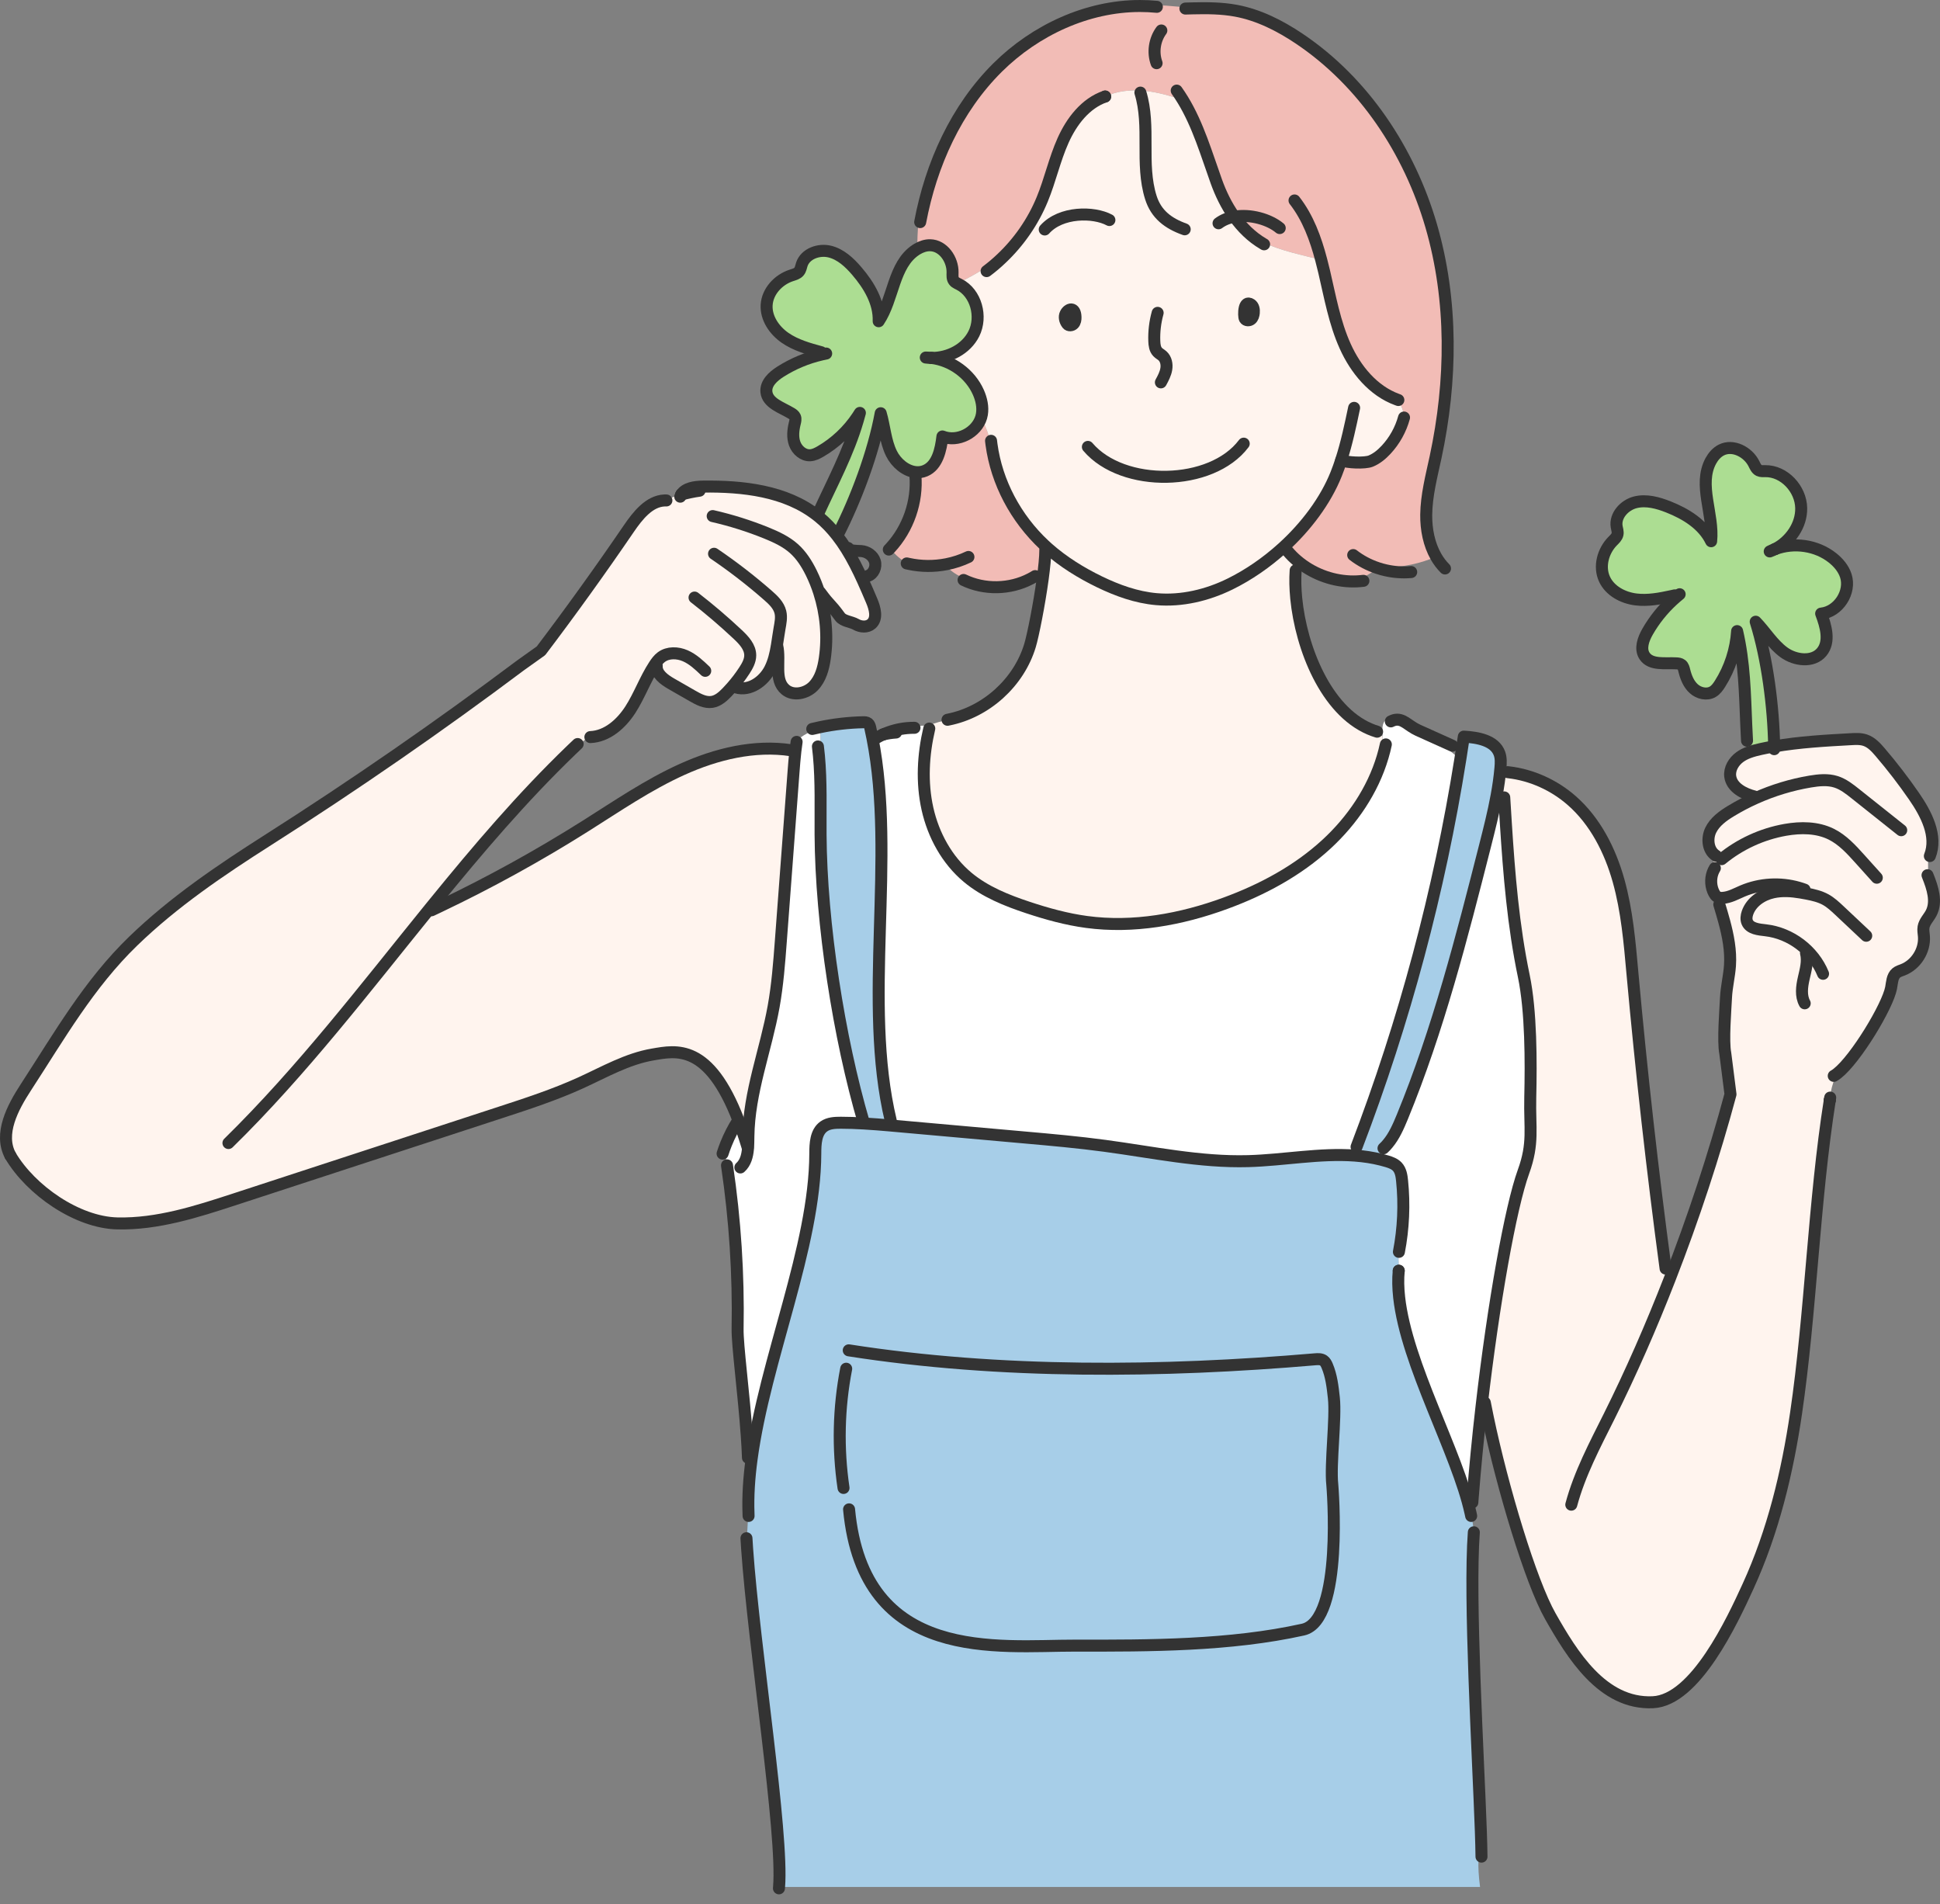 <svg width="160" height="157" viewBox="0 0 160 157" fill="none" xmlns="http://www.w3.org/2000/svg">
<rect x="0" y="0" width="160" height="157" fill="#808080" stroke="none"/>
<g clip-path="url(#clip0_2033_12516)">
<path d="M142.117 75.972C141.749 75.357 141.565 74.636 141.585 73.92C141.493 73.85 141.426 73.749 141.37 73.647C141.094 73.137 141.055 72.508 141.247 71.963C141.242 71.797 141.261 71.625 141.281 71.465C141.324 71.133 141.365 70.8 141.408 70.468C140.85 70.016 140.772 69.117 141.089 68.456C141.431 67.749 142.105 67.266 142.778 66.861C143.421 66.472 144.087 66.122 144.772 65.816L144.713 65.679C143.811 65.454 142.815 64.931 142.698 64.009C142.619 63.392 142.991 62.785 143.496 62.42C143.722 62.256 143.973 62.132 144.234 62.035C144.555 61.914 144.892 61.831 145.226 61.757C145.589 61.677 145.955 61.607 146.322 61.544C148.406 61.184 150.528 61.065 152.642 60.949C153.047 60.925 153.467 60.905 153.85 61.039C154.35 61.213 154.723 61.624 155.067 62.026C156.056 63.183 156.987 64.392 157.853 65.647C158.862 67.108 159.817 68.932 159.162 70.584L159.022 70.577C159.002 71.042 159.032 71.511 159.013 71.976C159.009 72.06 159.004 72.141 158.996 72.225C159.391 73.219 159.764 74.358 159.267 75.297C159.062 75.68 158.721 76.007 158.644 76.434C158.598 76.689 158.654 76.95 158.674 77.207C158.761 78.364 158.026 79.535 156.947 79.959C156.758 80.032 156.555 80.089 156.396 80.22C156.055 80.503 156.05 81.011 155.968 81.45C155.685 82.962 153.058 87.305 151.536 88.505C151.26 88.986 151.086 89.53 150.99 90.079C150.955 90.29 150.927 90.503 150.91 90.716V90.722C149.604 98.982 149.342 108.258 148.13 116.52C147.41 121.423 146.226 126.309 144.172 130.796C142.883 133.61 139.835 140.198 136.318 140.356C132.15 140.545 129.641 136.392 127.863 133.262C126.257 130.433 123.925 122.709 122.696 116.829C122.527 116.547 122.358 116.265 122.188 115.982C123.167 107.487 124.591 99.518 125.649 96.613C126.51 94.247 126.15 93.029 126.208 90.512C126.275 87.558 126.281 83.376 125.675 80.483C124.806 76.324 124.46 72.079 124.19 67.833C123.936 67.089 123.684 66.345 123.43 65.602C123.57 64.85 123.679 64.093 123.746 63.331C123.928 63.546 124.149 63.728 124.397 63.865L124.419 63.677C126.337 63.899 128.177 64.739 129.629 66.013C131.57 67.716 132.789 70.121 133.489 72.61C134.186 75.097 134.404 77.689 134.636 80.263C135.372 88.392 136.282 96.507 137.368 104.598L137.232 104.664C137.37 104.937 137.53 105.199 137.711 105.447C139.673 100.409 141.379 95.226 142.721 90.231L142.293 86.862C142.09 85.843 142.303 83.279 142.352 82.243C142.395 81.363 142.616 80.503 142.678 79.624C142.763 78.385 142.523 77.16 142.197 75.953H142.196L142.117 75.975V75.972Z" fill="#FFF4EE"/>
<path d="M76.552 59.826H76.642L76.64 60.071C76.13 62.236 76.006 64.515 76.49 66.685C76.976 68.855 78.098 70.913 79.806 72.338C81.241 73.536 83.017 74.246 84.793 74.834C86.367 75.355 87.974 75.798 89.618 76.019C93.467 76.537 97.405 75.817 101.051 74.481C104.097 73.366 107.012 71.803 109.399 69.607C111.524 67.652 113.213 65.171 114.031 62.413C114.026 61.84 114.021 61.27 114.018 60.697C114.016 60.564 114.016 60.429 114.014 60.296C114.012 60.053 114.012 59.799 114.121 59.582C114.23 59.365 114.482 59.199 114.714 59.274L114.984 59.373C115.706 59.183 116.127 59.843 116.953 60.215C117.566 60.491 118.18 60.767 118.794 61.043L118.771 61.094C119.262 61.655 119.825 62.153 120.444 62.57C118.703 73.492 115.829 84.234 111.879 94.564L111.978 94.604C111.889 94.827 111.813 95.054 111.746 95.284C108.859 95.066 105.868 95.661 102.936 95.741C98.967 95.85 95.047 95.005 91.112 94.478C88.93 94.185 86.736 93.989 84.544 93.794C80.992 93.477 77.439 93.16 73.886 92.843C73.733 92.829 73.581 92.816 73.428 92.802L73.463 92.403C71.128 82.668 73.903 70.73 71.95 60.849C72.231 60.733 72.521 60.638 72.817 60.567L72.819 60.565C73.439 60.282 74.11 60.103 74.79 60.038L74.783 59.96C75.369 59.874 75.959 59.83 76.55 59.827L76.552 59.826Z" fill="white"/>
<path d="M121.282 124.76C120.183 119.743 116.007 112.523 115.394 106.97C115.385 106.24 115.373 105.508 115.36 104.779V104.776C115.35 104.258 115.338 103.741 115.324 103.224L115.373 103.223C115.745 101.295 115.833 99.312 115.634 97.36C115.593 96.945 115.526 96.502 115.241 96.199C115.02 95.966 114.705 95.85 114.398 95.758C114.236 95.709 114.076 95.664 113.912 95.625C114.105 95.194 114.288 94.759 114.46 94.319L114.451 94.312C114.986 93.673 115.331 92.879 115.651 92.103C118.62 84.88 120.557 77.284 122.484 69.716C122.829 68.353 123.177 66.985 123.429 65.602C123.683 66.345 123.936 67.09 124.19 67.833C124.459 72.08 124.805 76.324 125.675 80.483C126.28 83.376 126.275 87.558 126.207 90.512C126.149 93.03 126.508 94.247 125.648 96.613C124.591 99.518 123.166 107.488 122.187 115.982C121.898 118.498 121.647 121.06 121.456 123.551C121.407 123.925 121.354 124.298 121.296 124.669C121.292 124.7 121.287 124.729 121.282 124.759L121.282 124.76Z" fill="white"/>
<path d="M71.172 47.879C71.421 48.426 71.658 48.978 71.889 49.527C72.157 50.156 72.385 50.985 71.874 51.44C71.534 51.743 70.988 51.709 70.592 51.481C70.195 51.253 69.546 51.227 69.276 50.857C68.381 49.638 68.537 50.057 67.641 48.839L67.563 48.863C68.12 50.6 68.286 52.461 68.027 54.267C67.907 55.105 67.675 55.975 67.081 56.58C66.488 57.185 65.438 57.41 64.784 56.87C63.807 56.063 64.391 54.485 64.101 53.252L64.069 53.247C63.956 53.914 63.807 54.568 63.503 55.166C62.981 56.191 61.815 57.014 60.713 56.684L60.35 56.658C60.224 56.803 60.095 56.944 59.962 57.082C59.616 57.44 59.217 57.794 58.726 57.873C58.158 57.961 57.608 57.665 57.11 57.378C56.527 57.044 55.946 56.71 55.363 56.376C54.782 56.042 54.118 55.568 54.163 54.898C54.159 54.896 54.154 54.893 54.151 54.891L53.968 54.847C53.21 56.007 52.743 57.341 51.993 58.509C51.241 59.675 50.078 60.718 48.691 60.774L48.654 60.716C48.123 61.062 47.624 61.454 47.16 61.885L47.121 61.844C43.057 65.759 39.399 70.056 35.833 74.439C35.7 74.601 35.567 74.764 35.435 74.928L35.59 75.055C35.811 74.952 36.028 74.848 36.247 74.743C40.386 72.77 44.41 70.552 48.291 68.106C50.901 66.459 53.459 64.701 56.272 63.433C59.085 62.163 62.213 61.398 65.265 61.861L65.605 61.901C65.535 62.499 65.489 63.099 65.444 63.698C65.097 68.329 64.749 72.961 64.401 77.593C64.265 79.396 64.128 81.205 63.808 82.985C63.164 86.576 61.769 90.061 61.725 93.709C61.72 94.041 61.721 94.391 61.689 94.73C61.663 94.641 61.64 94.55 61.618 94.46C61.386 93.698 61.149 93.012 60.912 92.389C58.459 85.993 55.757 86.619 53.846 86.943C51.734 87.301 49.836 88.398 47.887 89.287C45.741 90.263 43.494 90.998 41.252 91.729C33.96 94.112 26.667 96.494 19.374 98.877C16.222 99.906 12.995 100.948 9.681 100.873C6.367 100.798 2.541 98.133 0.857 95.278C-0.104 93.486 1.037 91.333 2.146 89.63C4.899 85.406 7.33 81.13 10.989 77.593C14.32 74.37 18.181 71.76 22.078 69.278C29.217 64.733 36.183 59.917 42.955 54.842L44.619 53.657C47.118 50.357 49.535 46.995 51.869 43.577C52.6 42.51 53.539 41.316 54.806 41.262C55.256 41.069 55.718 40.906 56.189 40.774V40.773C56.511 40.242 57.302 40.127 57.958 40.118C61.265 40.072 64.794 40.462 67.387 42.495C67.44 42.534 67.489 42.575 67.54 42.616C68.096 43.071 68.585 43.586 69.022 44.145C69.305 44.505 69.566 44.881 69.809 45.272C70.324 46.097 70.766 46.98 71.173 47.876L71.172 47.879Z" fill="#FFF4EE"/>
<path d="M114.451 94.311L114.46 94.318C114.288 94.758 114.105 95.193 113.912 95.624C113.2 95.444 112.477 95.338 111.747 95.284C111.814 95.054 111.891 94.826 111.979 94.603L111.88 94.564C115.83 84.234 118.704 73.493 120.445 62.57C120.542 61.959 120.636 61.35 120.726 60.737C121.877 60.806 123.275 61.047 123.667 62.132C123.802 62.507 123.781 62.918 123.747 63.315C123.747 63.32 123.746 63.325 123.746 63.33C123.679 64.092 123.57 64.849 123.43 65.6C123.178 66.985 122.83 68.352 122.484 69.715C120.558 77.283 118.622 84.879 115.652 92.102C115.331 92.877 114.987 93.672 114.452 94.311L114.451 94.311Z" fill="#A7CEE8"/>
<path d="M61.987 120.314C61.886 119.656 61.751 119.003 61.586 118.357C61.346 114.92 60.809 110.902 60.833 109.579C60.915 105.08 60.623 100.577 59.964 96.126C59.841 95.533 59.822 94.92 59.908 94.322L59.887 94.313C60.153 93.648 60.48 93.011 60.866 92.407L60.91 92.391C61.147 93.013 61.384 93.7 61.616 94.462C61.638 94.552 61.662 94.642 61.688 94.731C61.72 94.391 61.718 94.042 61.723 93.71C61.768 90.062 63.162 86.578 63.806 82.986C64.127 81.206 64.264 79.398 64.4 77.594C64.747 72.962 65.095 68.33 65.443 63.699C65.487 63.101 65.533 62.501 65.603 61.902C65.63 61.658 65.663 61.414 65.7 61.171L65.659 61.13C66.201 60.598 66.905 60.236 67.65 60.1C67.708 60.831 67.697 61.566 67.613 62.296L67.54 62.303C67.739 64.459 67.663 66.634 67.676 68.801C67.719 76.132 69.183 85.565 71.251 92.597L71.249 92.636C70.612 92.597 69.972 92.575 69.335 92.575C68.854 92.575 68.342 92.599 67.948 92.876C67.282 93.345 67.243 94.3 67.241 95.117C67.217 102.834 63.091 112.097 61.987 120.314Z" fill="white"/>
<path d="M36.246 74.743C36.027 74.849 35.809 74.953 35.589 75.055L35.434 74.929C35.565 74.765 35.698 74.602 35.832 74.439C35.965 74.547 36.105 74.647 36.246 74.743L36.246 74.743Z" fill="#FFF4EE"/>
<path d="M84.986 47.725C83.298 48.608 81.187 48.654 79.471 47.821L79.529 47.672C78.997 47.473 78.509 47.159 78.114 46.752L78.065 46.52C77.035 46.723 75.963 46.716 74.937 46.491C74.333 46.192 73.803 45.744 73.42 45.192C74.901 43.596 75.677 41.367 75.498 39.196L75.527 38.928C75.784 38.954 76.045 38.922 76.297 38.816C77.322 38.388 77.594 37.091 77.727 35.988C78.973 36.492 80.552 35.676 80.927 34.404C81.278 35.129 81.562 35.884 81.775 36.659C82.198 39.763 83.76 42.728 86.141 44.949C86.122 45.069 86.103 45.188 86.085 45.309L86.212 45.33C86.212 45.913 86.127 46.769 85.999 47.71C85.665 47.775 85.321 47.779 84.985 47.725H84.986Z" fill="#F2BCB6"/>
<path d="M97.557 8.244C96.54 7.908 95.51 7.607 94.446 7.495C93.329 7.377 92.159 7.486 91.148 7.958H91.146C89.52 8.517 88.379 10.009 87.677 11.579C86.973 13.149 86.612 14.852 85.955 16.441C85.197 18.28 84.04 19.953 82.595 21.316L82.491 21.206C81.395 22.058 80.202 22.784 78.941 23.362C78.836 23.308 78.739 23.246 78.671 23.153C78.531 22.96 78.559 22.699 78.562 22.462C78.579 21.388 77.792 20.243 76.718 20.221C76.343 20.214 75.976 20.34 75.653 20.533C75.651 19.787 75.682 19.041 75.746 18.299L75.893 18.313C76.784 13.562 78.86 8.95 82.294 5.551C85.398 2.479 89.675 0.495 94.019 0.495L94.021 0.389C95.475 0.393 96.93 0.493 98.373 0.689C99.563 0.662 100.757 0.667 101.927 0.884C103.805 1.23 105.548 2.115 107.135 3.177C112.477 6.755 116.24 12.443 118.036 18.616C119.831 24.79 119.744 31.421 118.397 37.707C118.06 39.275 117.646 40.846 117.627 42.45C117.615 43.643 117.851 44.88 118.438 45.903C117.148 46.462 115.745 46.762 114.339 46.778L114.282 47.023C114.059 46.974 113.839 46.912 113.623 46.839C112.965 47.388 112.17 47.769 111.332 47.937C109.755 47.872 108.198 47.265 106.997 46.244C106.712 46.003 106.446 45.739 106.206 45.453L105.787 45.177C107.725 43.421 109.32 41.288 110.202 39.086C110.352 38.71 110.486 38.331 110.611 37.947C111.095 38.157 112.565 38.218 113.054 38.019C113.541 37.819 113.958 37.471 114.317 37.086C115.016 36.336 115.527 35.416 115.797 34.427L115.829 34.422C115.793 34.179 115.74 33.939 115.659 33.708C115.56 33.431 115.415 33.164 115.221 32.944C113.255 32.228 111.809 30.466 110.947 28.554C110.067 26.607 109.696 24.477 109.208 22.397C109.131 22.075 109.053 21.751 108.966 21.429C107.677 21.102 105.364 20.617 104.257 19.986L104.188 20.104C103.211 19.533 102.427 18.742 101.803 17.869C101.147 16.95 100.667 15.936 100.325 14.985C99.501 12.699 98.815 10.308 97.558 8.244H97.557Z" fill="#F2BCB6"/>
<path d="M71.951 60.848C73.905 70.729 71.129 82.667 73.465 92.402L73.429 92.801C72.703 92.736 71.977 92.676 71.249 92.636L71.25 92.597C69.182 85.565 67.718 76.131 67.676 68.801C67.662 66.634 67.739 64.459 67.539 62.302L67.612 62.295C67.696 61.566 67.708 60.831 67.65 60.099C67.648 60.051 67.645 60.004 67.638 59.958C68.802 59.714 69.987 59.578 71.175 59.552C71.322 59.549 71.48 59.55 71.595 59.642C71.705 59.731 71.744 59.879 71.777 60.019C71.84 60.294 71.898 60.57 71.951 60.848V60.848Z" fill="#A7CEE8"/>
<path d="M75.652 20.532C75.976 20.339 76.342 20.213 76.717 20.22C77.791 20.242 78.579 21.388 78.562 22.462C78.558 22.699 78.531 22.959 78.671 23.152C78.739 23.246 78.836 23.307 78.94 23.361C78.994 23.391 79.049 23.416 79.102 23.444C80.503 24.156 81.021 26.111 80.318 27.517C79.686 28.781 78.248 29.524 76.832 29.514C76.673 29.493 76.513 29.483 76.353 29.48C76.511 29.5 76.672 29.512 76.832 29.514C78.489 29.717 80.021 30.829 80.696 32.362C80.943 32.926 81.083 33.555 80.982 34.162C80.969 34.244 80.95 34.326 80.926 34.404C80.551 35.676 78.972 36.492 77.727 35.988C77.594 37.091 77.321 38.389 76.296 38.816C76.044 38.922 75.783 38.955 75.526 38.929C74.701 38.849 73.907 38.174 73.521 37.389C73.015 36.36 72.961 35.171 72.635 34.072C72.043 37.311 70.6 41.155 69.102 44.086L69.021 44.147C68.585 43.588 68.096 43.073 67.54 42.618C67.489 42.577 67.439 42.536 67.386 42.497L67.441 42.427C68.644 39.78 69.94 37.416 70.746 34.66C70.808 34.457 70.864 34.253 70.918 34.045C70.859 34.142 70.797 34.238 70.734 34.333C69.948 35.52 68.884 36.522 67.652 37.235C67.393 37.383 67.117 37.523 66.819 37.538C66.253 37.568 65.741 37.12 65.545 36.587C65.349 36.055 65.412 35.46 65.548 34.909C65.593 34.734 65.642 34.541 65.569 34.374C65.511 34.243 65.386 34.152 65.262 34.079C64.454 33.59 63.3 33.249 63.208 32.308C63.14 31.602 63.761 31.034 64.359 30.654C65.406 29.988 66.568 29.502 67.779 29.227L67.736 29.043C66.695 28.76 65.63 28.467 64.744 27.851C63.858 27.236 63.167 26.227 63.229 25.151C63.294 24.026 64.195 23.056 65.267 22.708C65.494 22.633 65.743 22.574 65.897 22.391C66.035 22.227 66.062 21.999 66.13 21.795C66.425 20.913 67.535 20.521 68.436 20.743C69.338 20.965 70.056 21.64 70.661 22.344C71.667 23.513 72.525 24.945 72.468 26.486C73.713 24.618 73.662 21.849 75.531 20.606C75.571 20.581 75.612 20.555 75.653 20.531L75.652 20.532Z" fill="#ACDD92"/>
<path d="M137.947 49.498L137.867 49.147C136.895 49.358 135.905 49.547 134.92 49.427C133.849 49.294 132.769 48.721 132.324 47.739C131.859 46.713 132.204 45.436 132.992 44.628C133.159 44.459 133.352 44.289 133.403 44.057C133.45 43.846 133.368 43.631 133.332 43.419C133.184 42.502 133.983 41.638 134.885 41.415C135.787 41.193 136.736 41.457 137.598 41.798C139.034 42.366 140.457 43.235 141.126 44.626C141.357 42.393 140.026 39.966 141.103 37.995C141.307 37.625 141.596 37.291 141.974 37.102C142.934 36.621 144.165 37.27 144.649 38.228C144.756 38.442 144.853 38.684 145.067 38.789C145.224 38.866 145.407 38.849 145.583 38.847C147.156 38.827 148.522 40.316 148.553 41.889C148.582 43.305 147.649 44.635 146.386 45.28C146.239 45.334 146.096 45.397 145.956 45.469C146.102 45.414 146.246 45.351 146.386 45.28C147.951 44.686 149.829 44.956 151.142 46.004C151.622 46.388 152.038 46.879 152.231 47.464C152.679 48.819 151.619 50.452 150.199 50.593C150.592 51.632 150.954 52.907 150.247 53.762C149.515 54.646 148.053 54.465 147.125 53.79C146.198 53.113 145.599 52.087 144.8 51.264C145.76 54.335 146.267 58.294 146.323 61.544C145.957 61.608 145.59 61.677 145.227 61.758C144.892 61.831 144.555 61.914 144.234 62.036C144.143 61.303 144.072 60.566 144.025 59.83C143.913 57.182 143.88 54.671 143.268 52.039C143.169 53.573 142.68 55.082 141.859 56.381C141.698 56.633 141.519 56.886 141.262 57.037C140.774 57.327 140.113 57.169 139.692 56.789C139.271 56.409 139.051 55.853 138.915 55.301C138.872 55.125 138.828 54.932 138.685 54.818C138.572 54.728 138.421 54.708 138.276 54.699C137.333 54.643 136.153 54.876 135.633 54.086C135.245 53.494 135.531 52.701 135.882 52.088C136.433 51.126 137.134 50.25 137.948 49.5L137.947 49.498Z" fill="#ACDD92"/>
<path d="M111.747 95.283C112.477 95.338 113.2 95.444 113.913 95.624C114.076 95.663 114.236 95.708 114.398 95.757C114.705 95.849 115.021 95.965 115.241 96.198C115.525 96.501 115.594 96.945 115.635 97.359C115.834 99.311 115.745 101.293 115.374 103.222L115.324 103.223C115.338 103.74 115.35 104.256 115.36 104.775V104.778C115.292 105.47 115.309 106.203 115.394 106.968C116.007 112.522 120.183 119.742 121.282 124.759C121.287 124.728 121.292 124.699 121.295 124.669C121.41 125.221 121.502 125.778 121.573 126.337L121.553 126.341C121.146 131.796 121.909 144.687 122.131 150.97L122.1 150.972C121.962 153.195 121.811 153.584 122.066 155.589H64.253C64.621 151.23 62.19 135.87 61.619 127.695C61.598 126.733 61.637 125.768 61.733 124.81C61.678 123.36 61.779 121.854 61.987 120.313C63.091 112.097 67.217 102.833 67.241 95.116C67.243 94.299 67.282 93.344 67.948 92.876C68.342 92.598 68.853 92.574 69.335 92.574C69.972 92.574 70.611 92.597 71.249 92.636C71.977 92.677 72.703 92.736 73.43 92.801C73.583 92.814 73.735 92.828 73.888 92.842C77.44 93.159 80.993 93.476 84.546 93.793C86.738 93.987 88.932 94.183 91.114 94.477C95.049 95.003 98.969 95.849 102.938 95.74C105.87 95.66 108.86 95.065 111.748 95.283L111.747 95.283Z" fill="#A7CEE8"/>
<path d="M91.148 7.957C92.159 7.485 93.33 7.376 94.446 7.494C95.51 7.606 96.539 7.908 97.557 8.244C98.813 10.308 99.501 12.698 100.324 14.984C100.667 15.935 101.146 16.95 101.802 17.869C102.426 18.741 103.211 19.532 104.187 20.103L104.257 19.986C105.363 20.617 107.676 21.101 108.965 21.428C109.052 21.75 109.13 22.074 109.207 22.396C109.695 24.476 110.067 26.607 110.946 28.553C111.809 30.466 113.254 32.227 115.22 32.943C115.414 33.163 115.56 33.43 115.658 33.707C115.74 33.938 115.792 34.179 115.828 34.421L115.796 34.426C115.527 35.415 115.015 36.336 114.316 37.085C113.957 37.471 113.541 37.818 113.053 38.018C112.564 38.217 111.095 38.156 110.61 37.946C110.486 38.33 110.351 38.71 110.201 39.085C109.32 41.288 107.724 43.42 105.786 45.176C104.46 46.378 102.975 47.402 101.451 48.152C99.59 49.07 97.462 49.588 95.363 49.4C93.722 49.254 92.155 48.686 90.692 47.98C89.149 47.233 87.69 46.325 86.429 45.212C86.332 45.126 86.234 45.038 86.141 44.949C83.759 42.728 82.198 39.764 81.775 36.659C81.562 35.884 81.278 35.129 80.927 34.404C80.951 34.325 80.969 34.243 80.983 34.161C81.083 33.554 80.944 32.926 80.697 32.362C80.022 30.829 78.489 29.716 76.832 29.513C78.249 29.523 79.686 28.78 80.318 27.517C81.022 26.111 80.504 24.156 79.103 23.443C79.05 23.416 78.996 23.391 78.94 23.361C80.202 22.784 81.395 22.057 82.491 21.205L82.595 21.316C84.039 19.952 85.197 18.279 85.955 16.44C86.611 14.852 86.973 13.148 87.677 11.578C88.379 10.008 89.519 8.516 91.146 7.957H91.148ZM103.407 25.794C103.432 25.538 103.386 25.241 103.171 25.1C102.88 24.91 102.726 25.109 102.656 25.395C102.576 25.726 102.605 26.171 102.663 26.273C102.76 26.444 103.028 26.449 103.179 26.323C103.331 26.196 103.387 25.99 103.406 25.794H103.407ZM88.541 26.703C88.676 26.559 88.706 26.346 88.702 26.15C88.678 25.258 88.091 25.436 87.88 25.874C87.76 26.119 87.818 26.447 88.025 26.718C88.143 26.873 88.407 26.844 88.541 26.703Z" fill="#FFF4EE"/>
<path d="M76.642 59.826H76.552C77.093 59.621 77.649 59.457 78.215 59.334C81.338 58.712 84.031 56.273 84.95 53.225C85.199 52.403 85.711 49.839 86 47.71C86.128 46.769 86.213 45.913 86.213 45.33L86.086 45.31C86.105 45.188 86.123 45.069 86.142 44.95C86.236 45.038 86.333 45.127 86.43 45.212C87.691 46.325 89.151 47.234 90.694 47.981C92.156 48.687 93.723 49.254 95.365 49.401C97.463 49.588 99.591 49.07 101.452 48.153C102.976 47.403 104.461 46.378 105.787 45.176L106.206 45.453C106.447 45.739 106.713 46.003 106.997 46.243C106.995 46.284 106.995 46.325 106.995 46.364C106.997 47.35 106.999 48.337 107.001 49.322L106.905 49.331C107.311 53.44 109.351 58.562 112.964 60.107L112.957 60.194C113.301 60.383 113.655 60.552 114.018 60.697C114.022 61.27 114.027 61.84 114.032 62.413C113.214 65.172 111.524 67.652 109.4 69.607C107.014 71.803 104.099 73.366 101.052 74.481C97.406 75.817 93.468 76.537 89.618 76.019C87.975 75.799 86.367 75.355 84.794 74.834C83.017 74.246 81.242 73.537 79.806 72.338C78.098 70.913 76.977 68.855 76.491 66.685C76.007 64.515 76.131 62.236 76.641 60.071L76.642 59.826Z" fill="#FFF4EE"/>
<path d="M56.188 40.776C56.51 40.245 57.301 40.129 57.957 40.121C61.264 40.075 64.793 40.465 67.386 42.498C67.439 42.537 67.488 42.578 67.539 42.619C68.095 43.074 68.584 43.589 69.021 44.148C69.303 44.508 69.565 44.884 69.808 45.275C70.323 46.1 70.764 46.983 71.172 47.879C71.421 48.427 71.658 48.979 71.89 49.528C72.157 50.157 72.385 50.985 71.874 51.441C71.534 51.744 70.988 51.71 70.593 51.481C70.195 51.253 69.546 51.227 69.277 50.858C68.382 49.639 68.537 50.058 67.642 48.839" stroke="#333333" stroke-width="0.989" stroke-linecap="round" stroke-linejoin="round"/>
<path d="M56.104 40.954C56.126 40.889 56.155 40.831 56.188 40.776" stroke="#333333" stroke-width="0.989" stroke-linecap="round" stroke-linejoin="round"/>
<path d="M48.69 60.775C50.078 60.719 51.24 59.676 51.992 58.51C52.742 57.342 53.209 56.009 53.967 54.848C54.128 54.601 54.307 54.357 54.543 54.181C55.098 53.767 55.885 53.796 56.517 54.072C57.151 54.348 57.664 54.836 58.164 55.313" stroke="#333333" stroke-width="0.989" stroke-linecap="round" stroke-linejoin="round"/>
<path d="M54.162 54.898C54.118 55.569 54.781 56.042 55.362 56.377C55.945 56.711 56.526 57.045 57.109 57.379C57.607 57.665 58.158 57.962 58.726 57.873C59.217 57.795 59.615 57.44 59.961 57.082C60.094 56.944 60.224 56.803 60.35 56.658C60.73 56.225 61.079 55.767 61.393 55.284C61.64 54.904 61.875 54.486 61.875 54.033C61.874 53.346 61.347 52.785 60.846 52.314C59.707 51.244 58.517 50.227 57.281 49.271" stroke="#333333" stroke-width="0.989" stroke-linecap="round" stroke-linejoin="round"/>
<path d="M60.714 56.683C61.815 57.014 62.981 56.19 63.503 55.166C63.808 54.568 63.956 53.913 64.069 53.246C64.147 52.772 64.207 52.294 64.291 51.823C64.369 51.373 64.47 50.907 64.36 50.464C64.22 49.898 63.769 49.47 63.329 49.087C61.922 47.854 60.438 46.709 58.89 45.659" stroke="#333333" stroke-width="0.989" stroke-linecap="round" stroke-linejoin="round"/>
<path d="M64.101 53.252C64.391 54.485 63.808 56.063 64.784 56.87C65.437 57.41 66.487 57.185 67.081 56.58C67.675 55.975 67.907 55.105 68.027 54.267C68.286 52.461 68.12 50.6 67.563 48.863C67.388 48.312 67.171 47.772 66.917 47.252C66.549 46.502 66.095 45.779 65.469 45.225C64.821 44.649 64.021 44.279 63.218 43.951C61.779 43.366 60.294 42.899 58.778 42.553" stroke="#333333" stroke-width="0.989" stroke-linecap="round" stroke-linejoin="round"/>
<path d="M69.95 45.184C70.096 45.455 70.708 45.414 71.017 45.436C71.514 45.47 72 45.796 72.152 46.273C72.302 46.749 72.045 47.338 71.569 47.489" stroke="#333333" stroke-width="0.989" stroke-linecap="round" stroke-linejoin="round"/>
<path d="M76.832 29.514C78.248 29.524 79.685 28.781 80.318 27.518C81.022 26.111 80.503 24.156 79.102 23.444C79.049 23.416 78.995 23.391 78.94 23.362C78.836 23.308 78.739 23.246 78.671 23.152C78.531 22.96 78.558 22.699 78.562 22.462C78.579 21.388 77.791 20.243 76.717 20.221C76.342 20.213 75.976 20.34 75.652 20.532C75.611 20.556 75.57 20.582 75.531 20.607C73.661 21.85 73.712 24.619 72.468 26.487C72.524 24.946 71.666 23.514 70.661 22.345C70.056 21.64 69.338 20.966 68.436 20.744C67.534 20.522 66.424 20.914 66.13 21.796C66.062 22 66.034 22.229 65.896 22.392C65.743 22.575 65.494 22.634 65.267 22.709C64.195 23.057 63.293 24.027 63.228 25.152C63.167 26.228 63.857 27.237 64.744 27.852C65.63 28.467 66.694 28.761 67.735 29.044" stroke="#333333" stroke-width="0.989" stroke-linecap="round" stroke-linejoin="round"/>
<path d="M76.832 29.514C76.673 29.493 76.513 29.483 76.353 29.48C76.511 29.5 76.672 29.512 76.832 29.514Z" stroke="#333333" stroke-width="0.989" stroke-linecap="round" stroke-linejoin="round"/>
<path d="M69.101 44.085C70.599 41.155 72.043 37.31 72.635 34.072C72.96 35.171 73.014 36.359 73.521 37.389C73.906 38.173 74.7 38.848 75.526 38.928C75.783 38.954 76.044 38.921 76.296 38.816C77.32 38.388 77.593 37.091 77.726 35.988C78.972 36.492 80.551 35.676 80.925 34.404C80.949 34.325 80.968 34.243 80.981 34.161C81.082 33.554 80.942 32.926 80.695 32.361C80.02 30.829 78.488 29.716 76.831 29.513" stroke="#333333" stroke-width="0.989" stroke-linecap="round" stroke-linejoin="round"/>
<path d="M68.138 29.15C68.016 29.174 67.897 29.198 67.778 29.227C66.568 29.502 65.405 29.987 64.359 30.654C63.76 31.034 63.14 31.602 63.208 32.308C63.3 33.249 64.454 33.59 65.262 34.079C65.386 34.152 65.51 34.243 65.568 34.374C65.642 34.541 65.592 34.734 65.548 34.909C65.412 35.46 65.348 36.054 65.544 36.587C65.74 37.12 66.252 37.569 66.818 37.538C67.117 37.523 67.392 37.383 67.652 37.235C68.884 36.522 69.948 35.52 70.734 34.333C70.797 34.238 70.858 34.142 70.918 34.045C70.864 34.253 70.807 34.458 70.746 34.66C69.939 37.415 68.644 39.78 67.44 42.427" stroke="#333333" stroke-width="0.989" stroke-linecap="round" stroke-linejoin="round"/>
<path d="M0.856 95.281C-0.106 93.489 1.035 91.336 2.145 89.633C4.897 85.408 7.328 81.133 10.987 77.596C14.318 74.372 18.179 71.762 22.076 69.28C29.216 64.736 36.181 59.919 42.954 54.844L44.617 53.66C47.116 50.36 49.533 46.998 51.867 43.58C52.598 42.513 53.538 41.319 54.804 41.264C54.855 41.263 54.909 41.263 54.961 41.264" stroke="#333333" stroke-width="0.989" stroke-linecap="round" stroke-linejoin="round"/>
<path d="M0.856 95.28C2.54 98.135 6.366 100.8 9.679 100.875C12.993 100.95 16.22 99.909 19.372 98.879C26.665 96.496 33.958 94.114 41.251 91.731C43.493 91 45.739 90.265 47.886 89.289C49.834 88.401 51.731 87.302 53.844 86.945C55.755 86.621 58.457 85.996 60.91 92.391C61.147 93.014 61.384 93.701 61.616 94.462C61.633 94.515 61.648 94.57 61.665 94.625" stroke="#333333" stroke-width="0.989" stroke-linecap="round" stroke-linejoin="round"/>
<path d="M18.841 94.247C24.904 88.303 30.078 81.53 35.434 74.929C35.566 74.765 35.699 74.602 35.832 74.44C39.398 70.057 43.056 65.759 47.12 61.846C47.294 61.679 47.468 61.513 47.642 61.348" stroke="#333333" stroke-width="0.989" stroke-linecap="round" stroke-linejoin="round"/>
<path d="M35.589 75.056C35.809 74.953 36.027 74.85 36.245 74.744C40.385 72.771 44.409 70.553 48.289 68.107C50.9 66.46 53.458 64.703 56.271 63.434C59.084 62.164 62.212 61.399 65.264 61.863" stroke="#333333" stroke-width="0.989" stroke-linecap="round" stroke-linejoin="round"/>
<path d="M67.457 61.547C67.488 61.799 67.515 62.05 67.539 62.302C67.739 64.458 67.662 66.633 67.676 68.8C67.718 76.131 69.182 85.565 71.25 92.596" stroke="#333333" stroke-width="0.989" stroke-linecap="round" stroke-linejoin="round"/>
<path d="M66.989 60.105C67.205 60.052 67.422 60.002 67.638 59.958C68.802 59.715 69.987 59.578 71.175 59.553C71.322 59.549 71.48 59.551 71.595 59.643C71.705 59.731 71.744 59.88 71.777 60.02C71.84 60.294 71.898 60.571 71.951 60.848C73.905 70.729 71.129 82.667 73.465 92.402" stroke="#333333" stroke-width="0.989" stroke-linecap="round" stroke-linejoin="round"/>
<path d="M65.7 61.17C65.662 61.414 65.63 61.658 65.602 61.901C65.533 62.5 65.487 63.1 65.442 63.699C65.094 68.33 64.747 72.962 64.399 77.593C64.263 79.397 64.126 81.206 63.806 82.986C63.161 86.577 61.767 90.062 61.723 93.71C61.717 94.042 61.719 94.392 61.687 94.731C61.634 95.319 61.487 95.876 61.061 96.261" stroke="#333333" stroke-width="0.989" stroke-linecap="round" stroke-linejoin="round"/>
<path d="M72.82 60.564C73.441 60.281 74.111 60.102 74.791 60.037C75.001 60.017 75.212 60.008 75.422 60.01" stroke="#333333" stroke-width="0.989" stroke-linecap="round" stroke-linejoin="round"/>
<path d="M72.282 60.843C72.456 60.741 72.635 60.649 72.819 60.565" stroke="#333333" stroke-width="0.989" stroke-linecap="round" stroke-linejoin="round"/>
<path d="M76.641 60.071C76.131 62.236 76.007 64.515 76.491 66.685C76.977 68.855 78.098 70.913 79.806 72.338C81.242 73.536 83.018 74.246 84.794 74.834C86.367 75.355 87.975 75.798 89.618 76.019C93.468 76.537 97.406 75.817 101.052 74.481C104.098 73.366 107.013 71.803 109.4 69.607C111.524 67.652 113.213 65.171 114.032 62.413C114.134 62.073 114.223 61.728 114.296 61.379" stroke="#333333" stroke-width="0.989" stroke-linecap="round" stroke-linejoin="round"/>
<path d="M114.708 59.481C114.806 59.432 114.898 59.396 114.985 59.372C115.708 59.183 116.129 59.843 116.954 60.215C117.567 60.491 118.181 60.767 118.795 61.043C119.124 61.191 119.454 61.34 119.783 61.488" stroke="#333333" stroke-width="0.989" stroke-linecap="round" stroke-linejoin="round"/>
<path d="M78.145 59.348C78.168 59.343 78.192 59.339 78.213 59.334C81.336 58.712 84.03 56.273 84.949 53.225C85.198 52.403 85.709 49.839 85.999 47.71C86.127 46.769 86.212 45.913 86.212 45.33" stroke="#333333" stroke-width="0.989" stroke-linecap="round" stroke-linejoin="round"/>
<path d="M106.858 47.032C106.809 47.734 106.825 48.511 106.905 49.332C107.31 53.44 109.351 58.562 112.963 60.107C113.163 60.194 113.367 60.267 113.576 60.331" stroke="#333333" stroke-width="0.989" stroke-linecap="round" stroke-linejoin="round"/>
<path d="M111.881 94.564C115.831 84.233 118.705 73.492 120.445 62.569C120.543 61.959 120.636 61.349 120.727 60.737C121.878 60.805 123.275 61.047 123.668 62.131C123.802 62.506 123.782 62.917 123.748 63.314C123.748 63.319 123.746 63.324 123.746 63.329C123.679 64.091 123.57 64.848 123.431 65.6C123.178 66.984 122.831 68.352 122.485 69.715C120.558 77.282 118.622 84.878 115.652 92.101C115.331 92.877 114.987 93.671 114.452 94.31C114.345 94.442 114.228 94.564 114.103 94.68" stroke="#333333" stroke-width="0.989" stroke-linecap="round" stroke-linejoin="round"/>
<path d="M61.738 124.995C61.734 124.933 61.733 124.872 61.733 124.81C61.678 123.36 61.779 121.854 61.987 120.313C63.091 112.097 67.217 102.833 67.241 95.116C67.242 94.299 67.282 93.344 67.948 92.876C68.342 92.598 68.853 92.574 69.335 92.574C69.972 92.574 70.611 92.597 71.249 92.636C71.977 92.677 72.703 92.736 73.43 92.801C73.583 92.814 73.734 92.828 73.888 92.842C77.44 93.159 80.993 93.476 84.546 93.793C86.738 93.987 88.932 94.183 91.114 94.477C95.049 95.003 98.969 95.849 102.938 95.74C105.87 95.66 108.86 95.065 111.748 95.283C112.477 95.337 113.2 95.443 113.913 95.623C114.077 95.662 114.237 95.707 114.399 95.756C114.706 95.848 115.021 95.964 115.241 96.198C115.526 96.501 115.594 96.944 115.635 97.358C115.835 99.31 115.746 101.293 115.374 103.221" stroke="#333333" stroke-width="0.989" stroke-linecap="round" stroke-linejoin="round"/>
<path d="M115.36 104.779C115.292 105.471 115.309 106.204 115.394 106.969C116.007 112.523 120.183 119.743 121.282 124.759C121.301 124.838 121.318 124.916 121.333 124.995" stroke="#333333" stroke-width="0.989" stroke-linecap="round" stroke-linejoin="round"/>
<path d="M69.569 122.687C69.087 119.429 69.16 116.088 69.789 112.856" stroke="#333333" stroke-width="0.989" stroke-linecap="round" stroke-linejoin="round"/>
<path d="M69.999 111.34C82.492 113.294 95.861 113.159 108.445 112.08C108.691 112.058 108.96 112.043 109.161 112.186C109.301 112.285 109.383 112.447 109.451 112.604C109.806 113.436 109.909 114.35 110.008 115.248C110.195 116.943 109.694 120.732 109.881 122.427C109.881 122.427 110.839 133.617 107.465 134.367C101.459 135.701 94.79 135.699 88.677 135.688C82.369 135.674 71.218 137.217 70.026 124.452" stroke="#333333" stroke-width="0.989" stroke-linecap="round" stroke-linejoin="round"/>
<path d="M61.564 126.833C61.579 127.111 61.598 127.399 61.618 127.695C62.19 135.871 64.621 151.231 64.252 155.589C64.249 155.627 64.245 155.664 64.243 155.7" stroke="#333333" stroke-width="0.989" stroke-linecap="round" stroke-linejoin="round"/>
<path d="M59.959 96.088C59.96 96.1 59.962 96.114 59.964 96.125C60.623 100.576 60.915 105.08 60.833 109.579C60.809 110.902 61.346 114.92 61.586 118.357C61.633 118.996 61.668 119.616 61.687 120.194" stroke="#333333" stroke-width="0.989" stroke-linecap="round" stroke-linejoin="round"/>
<path d="M59.595 95.12C59.682 94.847 59.779 94.578 59.886 94.313C60.152 93.648 60.479 93.011 60.865 92.407" stroke="#333333" stroke-width="0.989" stroke-linecap="round" stroke-linejoin="round"/>
<path d="M121.553 126.341C121.146 131.796 121.909 144.688 122.131 150.971C122.16 151.803 122.179 152.518 122.185 153.086" stroke="#333333" stroke-width="0.989" stroke-linecap="round" stroke-linejoin="round"/>
<path d="M124.061 65.749C124.103 66.443 124.146 67.139 124.19 67.832C124.459 72.079 124.805 76.323 125.675 80.483C126.28 83.376 126.275 87.557 126.207 90.511C126.149 93.029 126.509 94.246 125.648 96.612C124.591 99.517 123.166 107.487 122.188 115.981C121.898 118.498 121.647 121.06 121.456 123.55C121.448 123.661 121.439 123.772 121.431 123.883" stroke="#333333" stroke-width="0.989" stroke-linecap="round" stroke-linejoin="round"/>
<path d="M87.88 25.874C88.091 25.436 88.678 25.259 88.702 26.151C88.707 26.347 88.676 26.56 88.541 26.703C88.407 26.845 88.143 26.873 88.025 26.718C87.819 26.447 87.761 26.12 87.88 25.874Z" stroke="#333333" stroke-width="0.989" stroke-linecap="round" stroke-linejoin="round"/>
<path d="M102.656 25.395C102.726 25.109 102.88 24.909 103.171 25.1C103.386 25.242 103.432 25.538 103.407 25.794C103.388 25.99 103.332 26.196 103.18 26.322C103.029 26.449 102.761 26.443 102.664 26.273C102.606 26.171 102.577 25.726 102.657 25.395H102.656Z" stroke="#333333" stroke-width="0.989" stroke-linecap="round" stroke-linejoin="round"/>
<path d="M95.476 25.796C95.265 26.553 95.171 27.343 95.2 28.13C95.211 28.449 95.254 28.795 95.476 29.026C95.595 29.151 95.754 29.23 95.882 29.345C96.171 29.611 96.255 30.048 96.188 30.436C96.123 30.825 95.933 31.18 95.743 31.528" stroke="#333333" stroke-width="0.989" stroke-linecap="round" stroke-linejoin="round"/>
<path d="M89.722 36.848C92.602 40.239 99.91 40.121 102.576 36.58" stroke="#333333" stroke-width="0.989" stroke-linecap="round" stroke-linejoin="round"/>
<path d="M86.163 18.922C87.49 17.432 90.197 17.444 91.497 18.143" stroke="#333333" stroke-width="0.989" stroke-linecap="round" stroke-linejoin="round"/>
<path d="M100.498 18.41C100.875 18.127 101.323 17.952 101.802 17.869C103.13 17.634 104.685 18.088 105.545 18.805" stroke="#333333" stroke-width="0.989" stroke-linecap="round" stroke-linejoin="round"/>
<path d="M81.736 36.346C81.748 36.45 81.76 36.556 81.775 36.66C82.198 39.764 83.76 42.729 86.141 44.95C86.234 45.038 86.332 45.127 86.429 45.212C87.69 46.326 89.15 47.234 90.692 47.981C92.155 48.687 93.722 49.255 95.364 49.401C97.462 49.588 99.59 49.07 101.451 48.153C102.975 47.403 104.46 46.378 105.786 45.177C107.724 43.42 109.32 41.288 110.201 39.086C110.351 38.71 110.486 38.33 110.61 37.947C111.069 36.534 111.374 35.078 111.679 33.629" stroke="#333333" stroke-width="0.989" stroke-linecap="round" stroke-linejoin="round"/>
<path d="M110.61 37.947C111.094 38.157 112.564 38.218 113.053 38.018C113.541 37.819 113.957 37.471 114.316 37.086C115.015 36.336 115.527 35.415 115.796 34.427" stroke="#333333" stroke-width="0.989" stroke-linecap="round" stroke-linejoin="round"/>
<path d="M94.054 7.636C94.482 9.027 94.48 10.508 94.477 11.962C94.473 13.418 94.477 14.899 94.916 16.287C95.356 17.673 96.338 18.417 97.708 18.907" stroke="#333333" stroke-width="0.989" stroke-linecap="round" stroke-linejoin="round"/>
<path d="M97.048 7.47C97.228 7.723 97.397 7.98 97.557 8.244C98.814 10.309 99.501 12.698 100.324 14.984C100.667 15.935 101.146 16.95 101.802 17.869C102.426 18.742 103.211 19.532 104.187 20.104C104.209 20.117 104.233 20.131 104.257 20.145" stroke="#333333" stroke-width="0.989" stroke-linecap="round" stroke-linejoin="round"/>
<path d="M97.765 0.706C97.966 0.701 98.169 0.694 98.372 0.689C99.562 0.661 100.757 0.667 101.926 0.883C103.805 1.229 105.547 2.114 107.134 3.176C112.477 6.754 116.239 12.443 118.036 18.616C119.831 24.79 119.744 31.42 118.397 37.707C118.059 39.275 117.645 40.845 117.626 42.449C117.615 43.643 117.85 44.88 118.438 45.903C118.641 46.256 118.886 46.583 119.176 46.873" stroke="#333333" stroke-width="0.989" stroke-linecap="round" stroke-linejoin="round"/>
<path d="M95.411 0.563C94.947 0.517 94.482 0.495 94.018 0.495C89.675 0.495 85.397 2.479 82.293 5.551C78.86 8.95 76.784 13.562 75.892 18.313" stroke="#333333" stroke-width="0.989" stroke-linecap="round" stroke-linejoin="round"/>
<path d="M75.497 39.197C75.676 41.367 74.901 43.597 73.419 45.192C73.382 45.233 73.342 45.274 73.303 45.315" stroke="#333333" stroke-width="0.989" stroke-linecap="round" stroke-linejoin="round"/>
<path d="M91.146 7.958C89.52 8.517 88.379 10.009 87.677 11.579C86.973 13.148 86.611 14.852 85.955 16.44C85.197 18.279 84.039 19.952 82.595 21.316C82.207 21.687 81.798 22.033 81.368 22.354" stroke="#333333" stroke-width="0.989" stroke-linecap="round" stroke-linejoin="round"/>
<path d="M95.781 2.513C95.217 3.273 95.063 4.321 95.389 5.211" stroke="#333333" stroke-width="0.989" stroke-linecap="round" stroke-linejoin="round"/>
<path d="M106.205 45.453C106.446 45.739 106.712 46.004 106.996 46.244C108.198 47.265 109.754 47.872 111.331 47.937C111.703 47.952 112.076 47.937 112.446 47.891" stroke="#333333" stroke-width="0.989" stroke-linecap="round" stroke-linejoin="round"/>
<path d="M111.604 45.767C112.21 46.237 112.895 46.598 113.623 46.839C113.839 46.912 114.059 46.974 114.282 47.023C114.971 47.18 115.684 47.231 116.388 47.167" stroke="#333333" stroke-width="0.989" stroke-linecap="round" stroke-linejoin="round"/>
<path d="M74.782 46.457C74.833 46.468 74.885 46.481 74.936 46.49C75.962 46.715 77.034 46.722 78.064 46.52C78.688 46.397 79.296 46.198 79.871 45.923" stroke="#333333" stroke-width="0.989" stroke-linecap="round" stroke-linejoin="round"/>
<path d="M79.47 47.821C81.187 48.654 83.297 48.608 84.985 47.725C85.118 47.657 85.249 47.582 85.377 47.502" stroke="#333333" stroke-width="0.989" stroke-linecap="round" stroke-linejoin="round"/>
<path d="M146.385 45.279C147.649 44.635 148.581 43.305 148.552 41.888C148.522 40.317 147.156 38.826 145.583 38.847C145.407 38.849 145.224 38.865 145.067 38.789C144.854 38.683 144.756 38.441 144.649 38.228C144.165 37.27 142.934 36.621 141.974 37.101C141.596 37.29 141.306 37.625 141.103 37.995C140.026 39.965 141.357 42.393 141.126 44.626C140.457 43.235 139.034 42.365 137.598 41.797C136.736 41.457 135.786 41.192 134.885 41.414C133.983 41.638 133.184 42.502 133.332 43.419C133.367 43.63 133.449 43.845 133.403 44.056C133.352 44.288 133.16 44.458 132.992 44.628C132.205 45.435 131.858 46.713 132.324 47.739C132.769 48.721 133.85 49.293 134.92 49.426C135.905 49.547 136.895 49.358 137.867 49.147C137.952 49.128 138.037 49.109 138.123 49.09" stroke="#333333" stroke-width="0.989" stroke-linecap="round" stroke-linejoin="round"/>
<path d="M146.385 45.279C146.239 45.333 146.096 45.397 145.956 45.468C146.102 45.413 146.246 45.35 146.385 45.279Z" stroke="#333333" stroke-width="0.989" stroke-linecap="round" stroke-linejoin="round"/>
<path d="M146.326 61.772C146.326 61.697 146.324 61.621 146.322 61.544C146.266 58.293 145.76 54.335 144.8 51.263C145.599 52.087 146.198 53.113 147.125 53.789C148.052 54.464 149.515 54.645 150.246 53.762C150.954 52.906 150.592 51.631 150.198 50.593C151.618 50.451 152.678 48.818 152.23 47.463C152.038 46.878 151.621 46.387 151.141 46.004C149.828 44.955 147.95 44.686 146.385 45.279" stroke="#333333" stroke-width="0.989" stroke-linecap="round" stroke-linejoin="round"/>
<path d="M138.528 48.997C138.329 49.157 138.135 49.324 137.947 49.498C137.132 50.248 136.432 51.124 135.881 52.086C135.53 52.699 135.243 53.492 135.632 54.084C136.152 54.874 137.332 54.641 138.274 54.697C138.42 54.706 138.571 54.726 138.684 54.816C138.827 54.931 138.871 55.123 138.914 55.299C139.05 55.851 139.27 56.407 139.691 56.787C140.112 57.167 140.773 57.325 141.261 57.036C141.518 56.884 141.697 56.632 141.857 56.379C142.679 55.081 143.168 53.572 143.267 52.037C143.879 54.67 143.911 57.181 144.024 59.828C144.042 60.24 144.061 60.654 144.085 61.074" stroke="#333333" stroke-width="0.989" stroke-linecap="round" stroke-linejoin="round"/>
<path d="M153.915 77.157C153.176 76.464 152.437 75.768 151.698 75.072C151.346 74.743 150.99 74.409 150.569 74.177C150.098 73.916 149.567 73.794 149.038 73.69C148.861 73.654 148.682 73.622 148.503 73.593C147.748 73.466 146.977 73.412 146.235 73.576C145.314 73.777 144.431 74.375 144.123 75.267C144.037 75.516 144 75.797 144.102 76.04C144.329 76.577 145.046 76.639 145.626 76.706C147.689 76.942 149.573 78.371 150.355 80.294" stroke="#333333" stroke-width="0.989" stroke-linecap="round" stroke-linejoin="round"/>
<path d="M148.948 78.581C149.122 79.263 148.919 79.977 148.762 80.664C148.605 81.351 148.503 82.11 148.842 82.727" stroke="#333333" stroke-width="0.989" stroke-linecap="round" stroke-linejoin="round"/>
<path d="M141.432 71.579C141.357 71.7 141.295 71.83 141.247 71.963C141.055 72.508 141.094 73.137 141.37 73.647C141.426 73.749 141.493 73.85 141.585 73.919C141.6 73.933 141.617 73.945 141.636 73.955C141.765 74.032 141.922 74.043 142.074 74.033C142.653 73.996 143.178 73.696 143.714 73.467C145.158 72.854 146.815 72.758 148.324 73.189C148.496 73.237 148.664 73.292 148.832 73.354" stroke="#333333" stroke-width="0.989" stroke-linecap="round" stroke-linejoin="round"/>
<path d="M141.989 70.841C143.497 69.6 145.332 68.76 147.255 68.422C148.52 68.202 149.873 68.209 151.024 68.778C151.965 69.243 152.691 70.041 153.393 70.822C153.859 71.338 154.322 71.855 154.788 72.372" stroke="#333333" stroke-width="0.989" stroke-linecap="round" stroke-linejoin="round"/>
<path d="M141.535 70.558C141.489 70.531 141.447 70.5 141.408 70.468C140.85 70.016 140.772 69.117 141.089 68.456C141.431 67.749 142.105 67.266 142.778 66.861C143.421 66.472 144.087 66.122 144.772 65.816C146.214 65.166 147.742 64.702 149.303 64.44C150.004 64.324 150.737 64.249 151.415 64.462C152.019 64.651 152.529 65.054 153.024 65.448C154.282 66.45 155.542 67.452 156.802 68.454" stroke="#333333" stroke-width="0.989" stroke-linecap="round" stroke-linejoin="round"/>
<path d="M144.713 65.679C143.811 65.454 142.816 64.931 142.698 64.009C142.62 63.392 142.992 62.785 143.496 62.42C143.723 62.256 143.973 62.132 144.234 62.035C144.555 61.914 144.892 61.831 145.227 61.757C145.589 61.677 145.956 61.607 146.323 61.544C148.406 61.184 150.529 61.065 152.642 60.949C153.048 60.925 153.468 60.905 153.851 61.039C154.35 61.213 154.724 61.624 155.068 62.026C156.057 63.183 156.987 64.392 157.854 65.647C158.863 67.108 159.817 68.932 159.163 70.584" stroke="#333333" stroke-width="0.989" stroke-linecap="round" stroke-linejoin="round"/>
<path d="M158.971 72.164C158.98 72.184 158.988 72.205 158.995 72.225C159.391 73.219 159.764 74.358 159.266 75.297C159.062 75.681 158.721 76.007 158.644 76.435C158.598 76.689 158.654 76.95 158.674 77.207C158.761 78.364 158.026 79.535 156.947 79.96C156.758 80.033 156.555 80.089 156.396 80.221C156.055 80.503 156.05 81.011 155.968 81.45C155.685 82.962 153.058 87.306 151.536 88.506C151.43 88.591 151.33 88.659 151.236 88.71" stroke="#333333" stroke-width="0.989" stroke-linecap="round" stroke-linejoin="round"/>
<path d="M106.765 16.528C107.875 17.951 108.504 19.675 108.966 21.429C109.053 21.751 109.131 22.075 109.208 22.397C109.696 24.477 110.067 26.607 110.947 28.554C111.81 30.467 113.255 32.228 115.221 32.944C115.256 32.957 115.292 32.971 115.328 32.983" stroke="#333333" stroke-width="0.989" stroke-linecap="round" stroke-linejoin="round"/>
<path d="M150.91 90.716C150.921 90.645 150.932 90.573 150.944 90.501" stroke="#333333" stroke-width="0.989" stroke-linecap="round" stroke-linejoin="round"/>
<path d="M122.458 115.646C122.532 116.03 122.61 116.425 122.696 116.829C123.925 122.709 126.257 130.433 127.862 133.263C129.641 136.392 132.15 140.545 136.318 140.356C139.834 140.197 142.882 133.61 144.171 130.796C146.225 126.309 147.41 121.424 148.129 116.521C149.342 108.258 149.604 98.983 150.91 90.722" stroke="#333333" stroke-width="0.989" stroke-linecap="round" stroke-linejoin="round"/>
<path d="M129.591 124.066C130.28 121.502 131.532 119.153 132.711 116.792C134.499 113.207 136.183 109.371 137.711 105.446C139.673 100.408 141.379 95.224 142.721 90.23L142.293 86.861C142.09 85.841 142.303 83.277 142.352 82.241C142.395 81.362 142.616 80.501 142.678 79.623C142.763 78.384 142.523 77.158 142.197 75.951H142.196C142.071 75.489 141.935 75.031 141.797 74.576" stroke="#333333" stroke-width="0.989" stroke-linecap="round" stroke-linejoin="round"/>
<path d="M124.34 63.666C124.366 63.669 124.393 63.671 124.419 63.676C126.336 63.898 128.176 64.738 129.628 66.011C131.57 67.714 132.789 70.12 133.488 72.609C134.185 75.096 134.404 77.687 134.635 80.261C135.372 88.391 136.282 96.505 137.368 104.596" stroke="#333333" stroke-width="0.989" stroke-linecap="round" stroke-linejoin="round"/>
<path d="M91.146 7.958H91.148" stroke="#333333" stroke-width="0.989" stroke-linecap="round" stroke-linejoin="round"/>
<path d="M56.188 40.777V40.775C56.682 40.637 57.187 40.53 57.694 40.459" stroke="#333333" stroke-width="0.989" stroke-linecap="round" stroke-linejoin="round"/>
<path d="M72.818 60.566L72.82 60.564C73.173 60.477 73.532 60.422 73.898 60.4" stroke="#333333" stroke-width="0.989" stroke-linecap="round" stroke-linejoin="round"/>
<path d="M115.36 104.775V104.778" stroke="#333333" stroke-width="0.989" stroke-linecap="round" stroke-linejoin="round"/>
<path d="M150.91 90.716V90.722" stroke="#333333" stroke-width="0.989" stroke-linecap="round" stroke-linejoin="round"/>
</g>
<defs>
<clipPath id="clip0_2033_12516">
<rect width="160" height="156.195" fill="white"/>
</clipPath>
</defs>
</svg>
